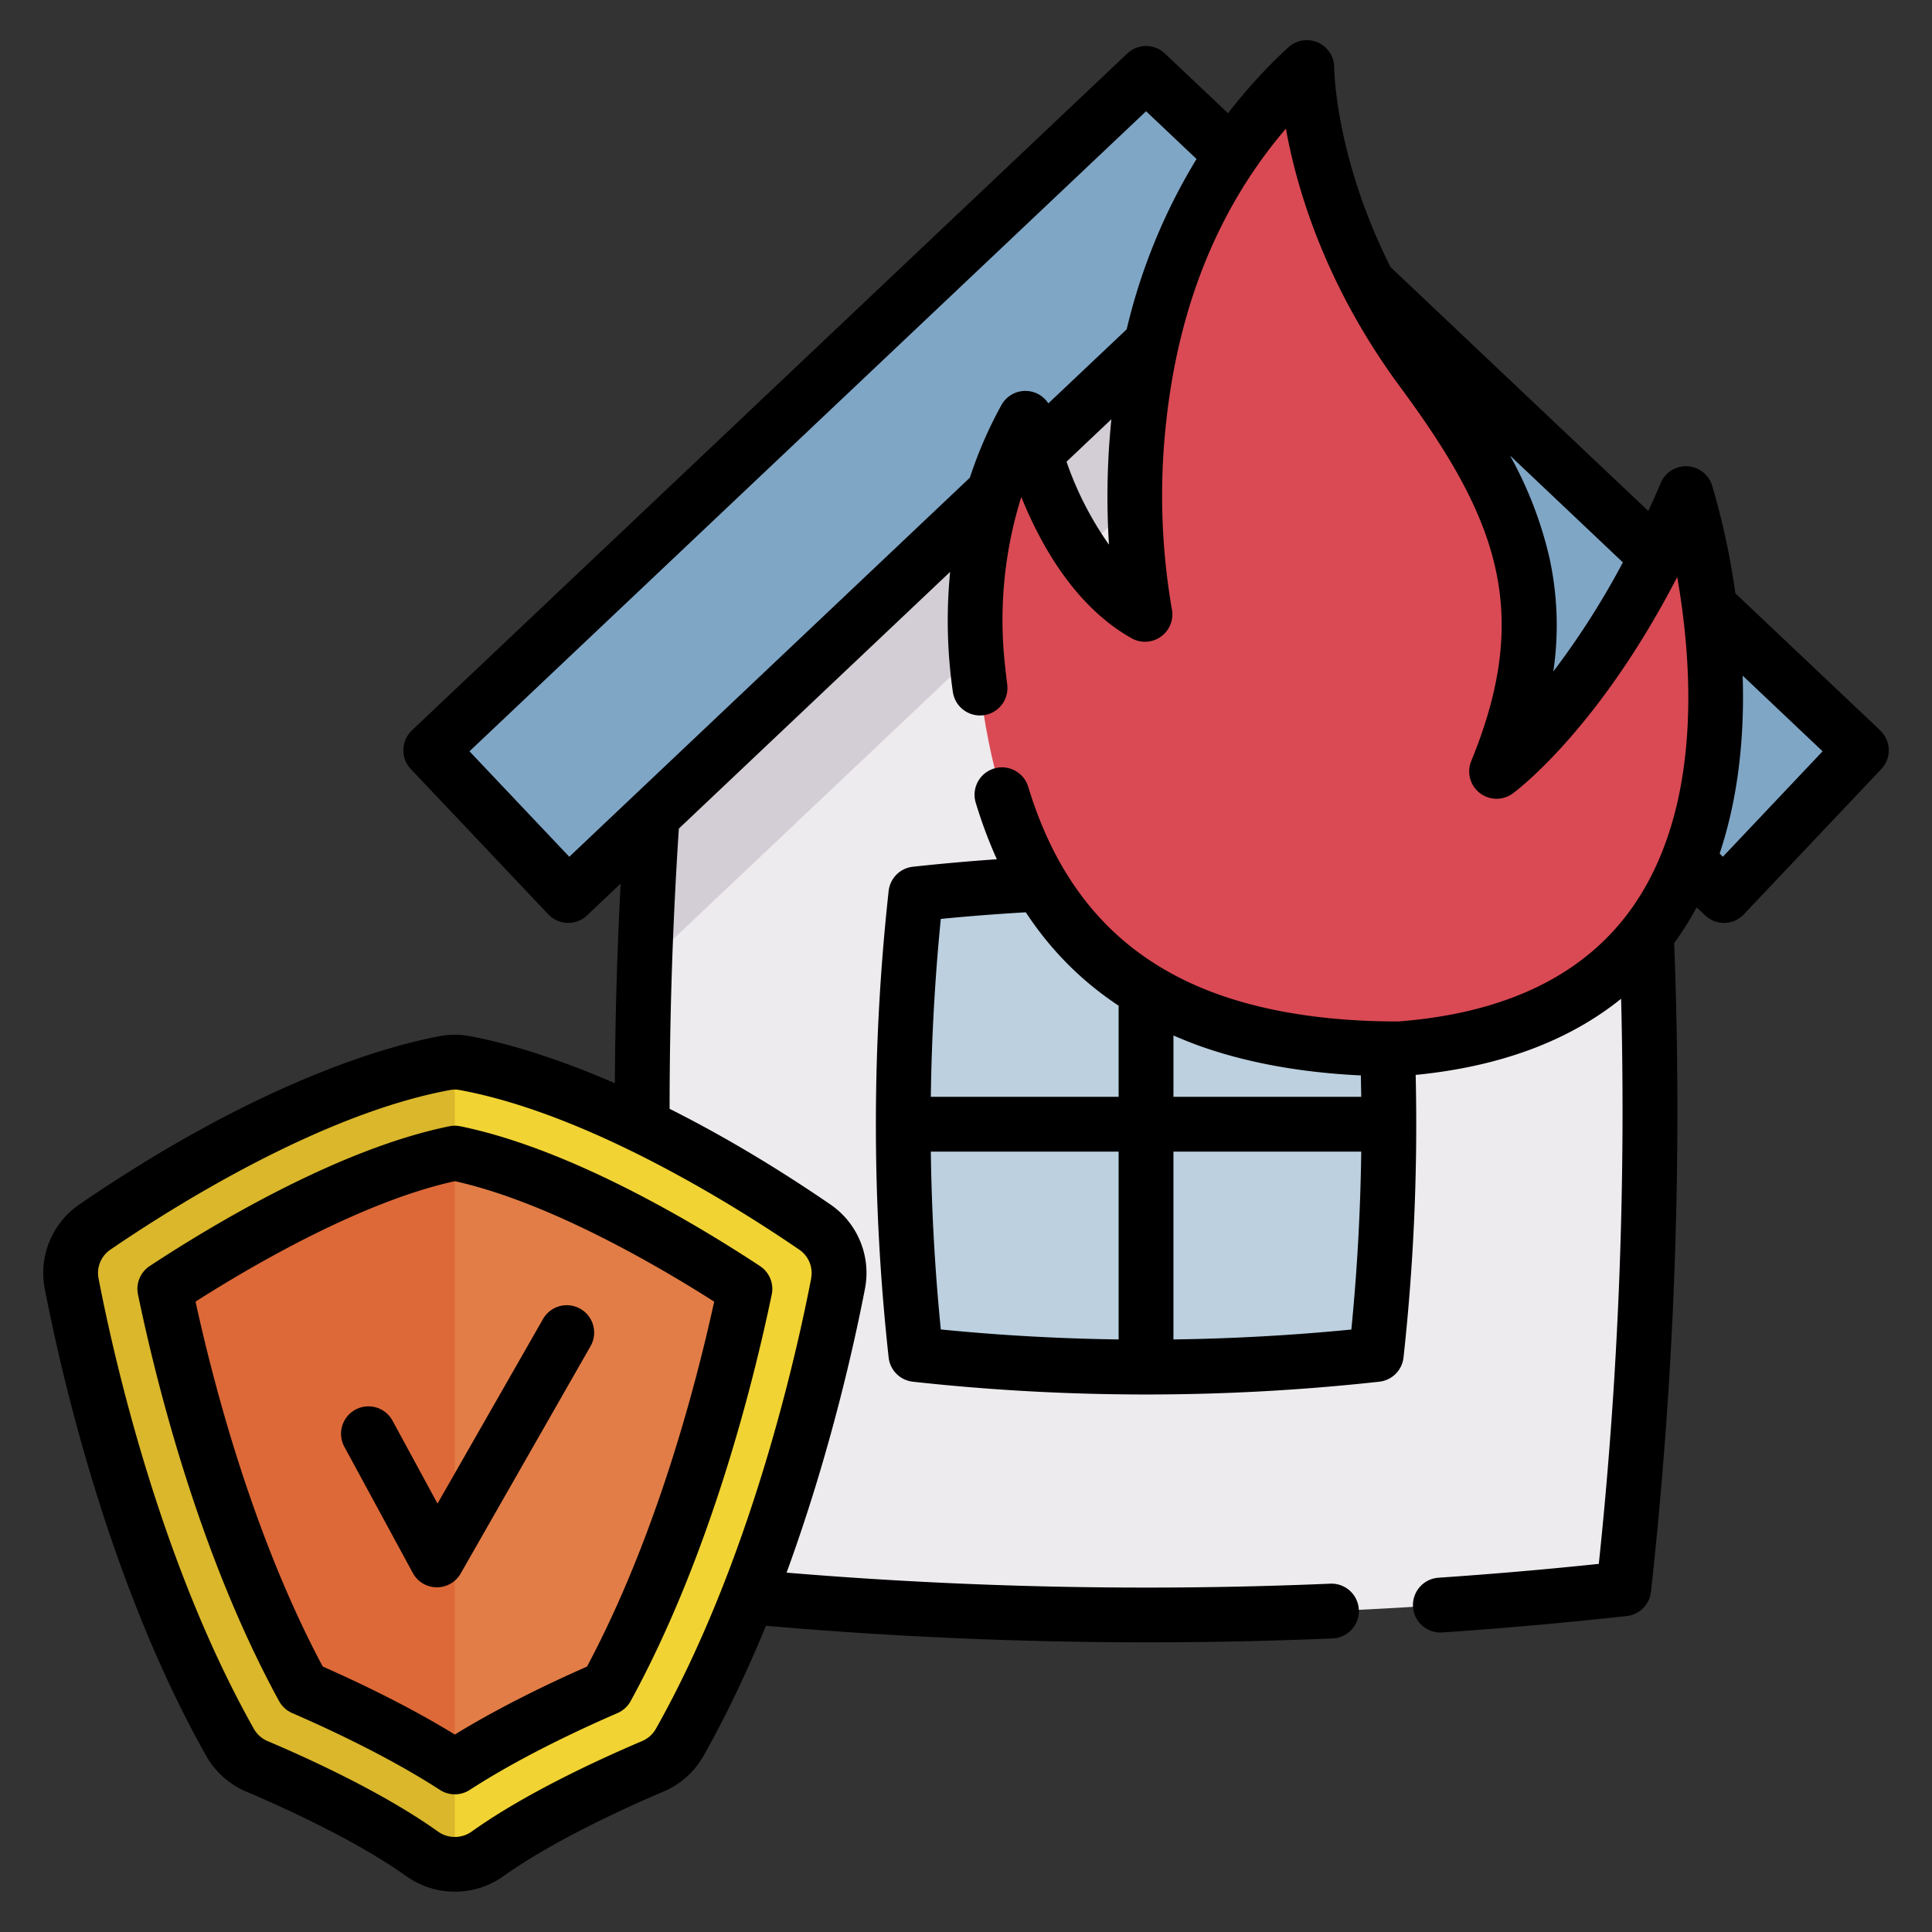 <svg width="24" height="24" fill="none" xmlns="http://www.w3.org/2000/svg">
  <rect width="100%" height="100%" fill="#333333" stroke="none"/>
  <defs/>
  <path d="M20.17 19.736a54.06 54.06 0 01-11.867 0 54.043 54.043 0 01-.202-9.599l3.98-5.408 2.155-2.93 2.157 2.93 3.98 5.408a54.229 54.229 0 01-.203 9.599z" fill="#EEEBEE"/>
  <path d="M20.467 12.003l-6.23-5.895-6.23 5.895c.02-.622.052-1.244.094-1.866l3.98-5.408 2.155-2.04 2.157 2.04 3.98 5.408c.041.622.073 1.244.094 1.866z" fill="#D3CED5"/>
  <path d="M21.416 11.124l-7.179-6.792-7.179 6.792L5.352 9.32 14.237.913l8.886 8.407-1.707 1.804z" fill="#80A6C6"/>
  <path d="M17.096 11.106a26.078 26.078 0 00-5.719 0 26.077 26.077 0 000 5.72c1.906.209 3.813.209 5.72 0 .21-1.907.21-3.814 0-5.72z" fill="#BCD0DF"/>
  <path d="M10.41 15.944c-.195 1.015-.776 3.588-1.967 5.7a.69.69 0 01-.332.297c-.422.179-1.383.61-2.053 1.088a.7.7 0 01-.815 0c-.67-.478-1.63-.91-2.052-1.088a.69.69 0 01-.333-.297c-1.19-2.112-1.772-4.685-1.968-5.7a.691.691 0 01.29-.701c.779-.534 2.666-1.73 4.354-2.038a.682.682 0 01.233 0c1.687.308 3.575 1.504 4.355 2.038.227.156.34.43.289.701z" fill="#F1D333"/>
  <path d="M5.65 13.194v9.966a.7.7 0 01-.407-.131c-.67-.479-1.63-.91-2.052-1.088a.69.69 0 01-.333-.297c-1.19-2.112-1.772-4.685-1.968-5.7a.691.691 0 01.29-.701c.779-.534 2.666-1.73 4.354-2.038a.682.682 0 01.116-.01z" fill="#DAB72B"/>
  <path d="M9.253 16.011c-.222 1.068-.747 3.182-1.717 4.956-.488.212-1.246.568-1.886.983-.639-.415-1.397-.771-1.885-.983-.97-1.774-1.496-3.888-1.717-4.956.708-.466 2.269-1.414 3.602-1.686 1.334.272 2.895 1.22 3.603 1.686z" fill="#E27D47"/>
  <path d="M5.65 14.325v7.625c-.639-.415-1.397-.771-1.885-.983-.97-1.774-1.496-3.888-1.717-4.956.708-.466 2.269-1.414 3.602-1.686z" fill="#DD6938"/>
  <path d="M17.382 13.03c-.175 0-.344-.005-.507-.013-.731-.039-1.352-.161-1.879-.352-1.99-.723-2.646-2.43-2.847-4.333-.101-.954-.002-2.06.59-3.136 0 0 .353 1.799 1.483 2.436 0 0-.874-4.132 2.01-6.792 0 0-.007 1.812 1.436 3.766 1.257 1.702 1.747 2.969.923 4.975 0 0 1.291-.946 2.352-3.448 0 0 2.064 6.476-3.56 6.897z" fill="#DA4A54"/>
  <path d="M23.357 9.073l-1.8-1.703a9.06 9.06 0 00-.289-1.34.34.34 0 00-.638-.03c-.05.12-.102.235-.154.348l-3.202-3.03c-.689-1.37-.7-2.463-.7-2.476a.34.34 0 00-.572-.252 6.502 6.502 0 00-.747.817l-.784-.742a.34.34 0 00-.468 0L5.117 9.073a.34.34 0 00-.013.481l1.707 1.804a.34.34 0 00.481.014l.418-.396a52.746 52.746 0 00-.072 2.48c-.868-.377-1.49-.528-1.81-.586a.988.988 0 00-.356 0c-.587.107-2.2.526-4.486 2.092-.339.233-.508.643-.43 1.047.198 1.026.79 3.647 2.005 5.802.111.198.288.355.496.444.382.162 1.339.587 1.988 1.05a1.041 1.041 0 001.211 0c.649-.463 1.606-.888 1.987-1.05.21-.088.385-.246.497-.444.294-.52.55-1.069.775-1.615a54.706 54.706 0 007.04.157.34.34 0 10-.03-.68 53.86 53.86 0 01-6.754-.137c.54-1.476.843-2.85.974-3.527a1.031 1.031 0 00-.43-1.047c-.74-.507-1.41-.893-1.997-1.188a53.338 53.338 0 01.115-3.481l3.37-3.189a6.202 6.202 0 00.033 1.486.34.34 0 10.676-.086 10.83 10.83 0 01-.024-.208 5.114 5.114 0 01.199-2.123c.245.607.672 1.363 1.369 1.755a.34.34 0 00.5-.367 8.297 8.297 0 01-.07-2.314c.156-1.452.655-2.676 1.488-3.649.134.745.488 1.948 1.42 3.21 1.19 1.61 1.652 2.77.883 4.644a.34.34 0 00.516.404c.049-.036 1.063-.794 2.042-2.688.187 1.063.314 2.814-.524 4.055-.586.868-1.575 1.361-2.941 1.466-.167 0-.327-.004-.477-.012-.67-.035-1.27-.147-1.78-.332-1.179-.429-1.945-1.27-2.34-2.571a.34.34 0 10-.652.198c.075.248.163.482.262.702-.345.024-.694.055-1.043.093a.34.34 0 00-.301.302 26.545 26.545 0 000 5.793.34.34 0 00.3.302 26.511 26.511 0 005.795 0 .34.34 0 00.301-.301c.128-1.165.178-2.344.151-3.51 1.045-.103 1.899-.42 2.552-.946.06 2.333-.032 4.691-.277 7.02-.665.07-1.333.127-1.991.172a.34.34 0 10.046.68 54.97 54.97 0 002.292-.204.34.34 0 00.301-.302c.284-2.58.385-5.198.298-7.782v-.012l-.01-.263a3.863 3.863 0 00.279-.445l.106.1a.34.34 0 00.234.094h.01a.34.34 0 00.237-.107l1.707-1.804a.34.34 0 00-.014-.481zm-13.28 6.807c-.193.994-.764 3.528-1.93 5.597a.354.354 0 01-.17.151c-.499.212-1.438.639-2.117 1.124a.361.361 0 01-.42 0c-.678-.485-1.617-.912-2.117-1.124a.354.354 0 01-.169-.151c-1.166-2.069-1.738-4.603-1.93-5.597a.35.35 0 01.147-.356c.726-.497 2.59-1.685 4.224-1.984a.306.306 0 01.111 0c1.634.299 3.498 1.487 4.223 1.984a.35.35 0 01.147.356zm-3.005-5.237l-1.24-1.31 8.405-7.951.627.593a7.261 7.261 0 00-.868 2.116l-.973.92a.34.34 0 00-.583.021c-.16.29-.29.591-.392.902l-4.976 4.709zm6.177-4.908l.557-.527a9.49 9.49 0 00-.03 1.558 4.112 4.112 0 01-.527-1.03zm5.993 1.17a4.857 4.857 0 00-.484-1.246l1.402 1.327a9.946 9.946 0 01-.864 1.355 3.92 3.92 0 00-.054-1.437zm-2.385 6.452l.048.002.005.266h-2.333v-.762c.098.043.2.084.303.122.574.208 1.24.333 1.977.372zm-4.114-2.024c.309.47.692.855 1.153 1.16v1.132h-2.333c.01-.738.051-1.476.124-2.21.355-.035.709-.062 1.056-.082zm-1.18 2.973h2.333v2.333c-.738-.01-1.475-.051-2.209-.124a25.776 25.776 0 01-.124-2.209zm3.014 2.333v-2.333h2.333c-.01.737-.05 1.475-.123 2.21-.734.072-1.472.113-2.21.123zm6.825-5.996l-.04-.04c.215-.643.313-1.388.286-2.21l.993.94-1.239 1.31z" fill="#000"/>
  <path d="M5.582 13.991c-1.364.278-2.917 1.207-3.722 1.736a.34.34 0 00-.146.353c.231 1.112.766 3.246 1.752 5.05a.34.34 0 00.163.15c.5.217 1.226.56 1.836.955a.34.34 0 00.37 0c.611-.396 1.336-.738 1.837-.955a.34.34 0 00.163-.15c.986-1.804 1.52-3.938 1.752-5.05a.34.34 0 00-.147-.353c-.804-.53-2.357-1.458-3.722-1.736a.34.34 0 00-.136 0zm3.29 2.178c-.24 1.097-.733 2.944-1.58 4.534-.466.205-1.081.5-1.642.844-.56-.344-1.176-.639-1.641-.845-.848-1.59-1.34-3.436-1.58-4.533.696-.443 2.057-1.24 3.221-1.496 1.165.257 2.526 1.053 3.221 1.496z" fill="#000"/>
  <path d="M4.876 17.648a.34.34 0 00-.598.325l.85 1.567a.34.34 0 00.296.178h.003a.34.34 0 00.296-.172l1.611-2.82a.34.34 0 10-.59-.338l-1.309 2.29-.559-1.03z" fill="#000"/>
</svg>

